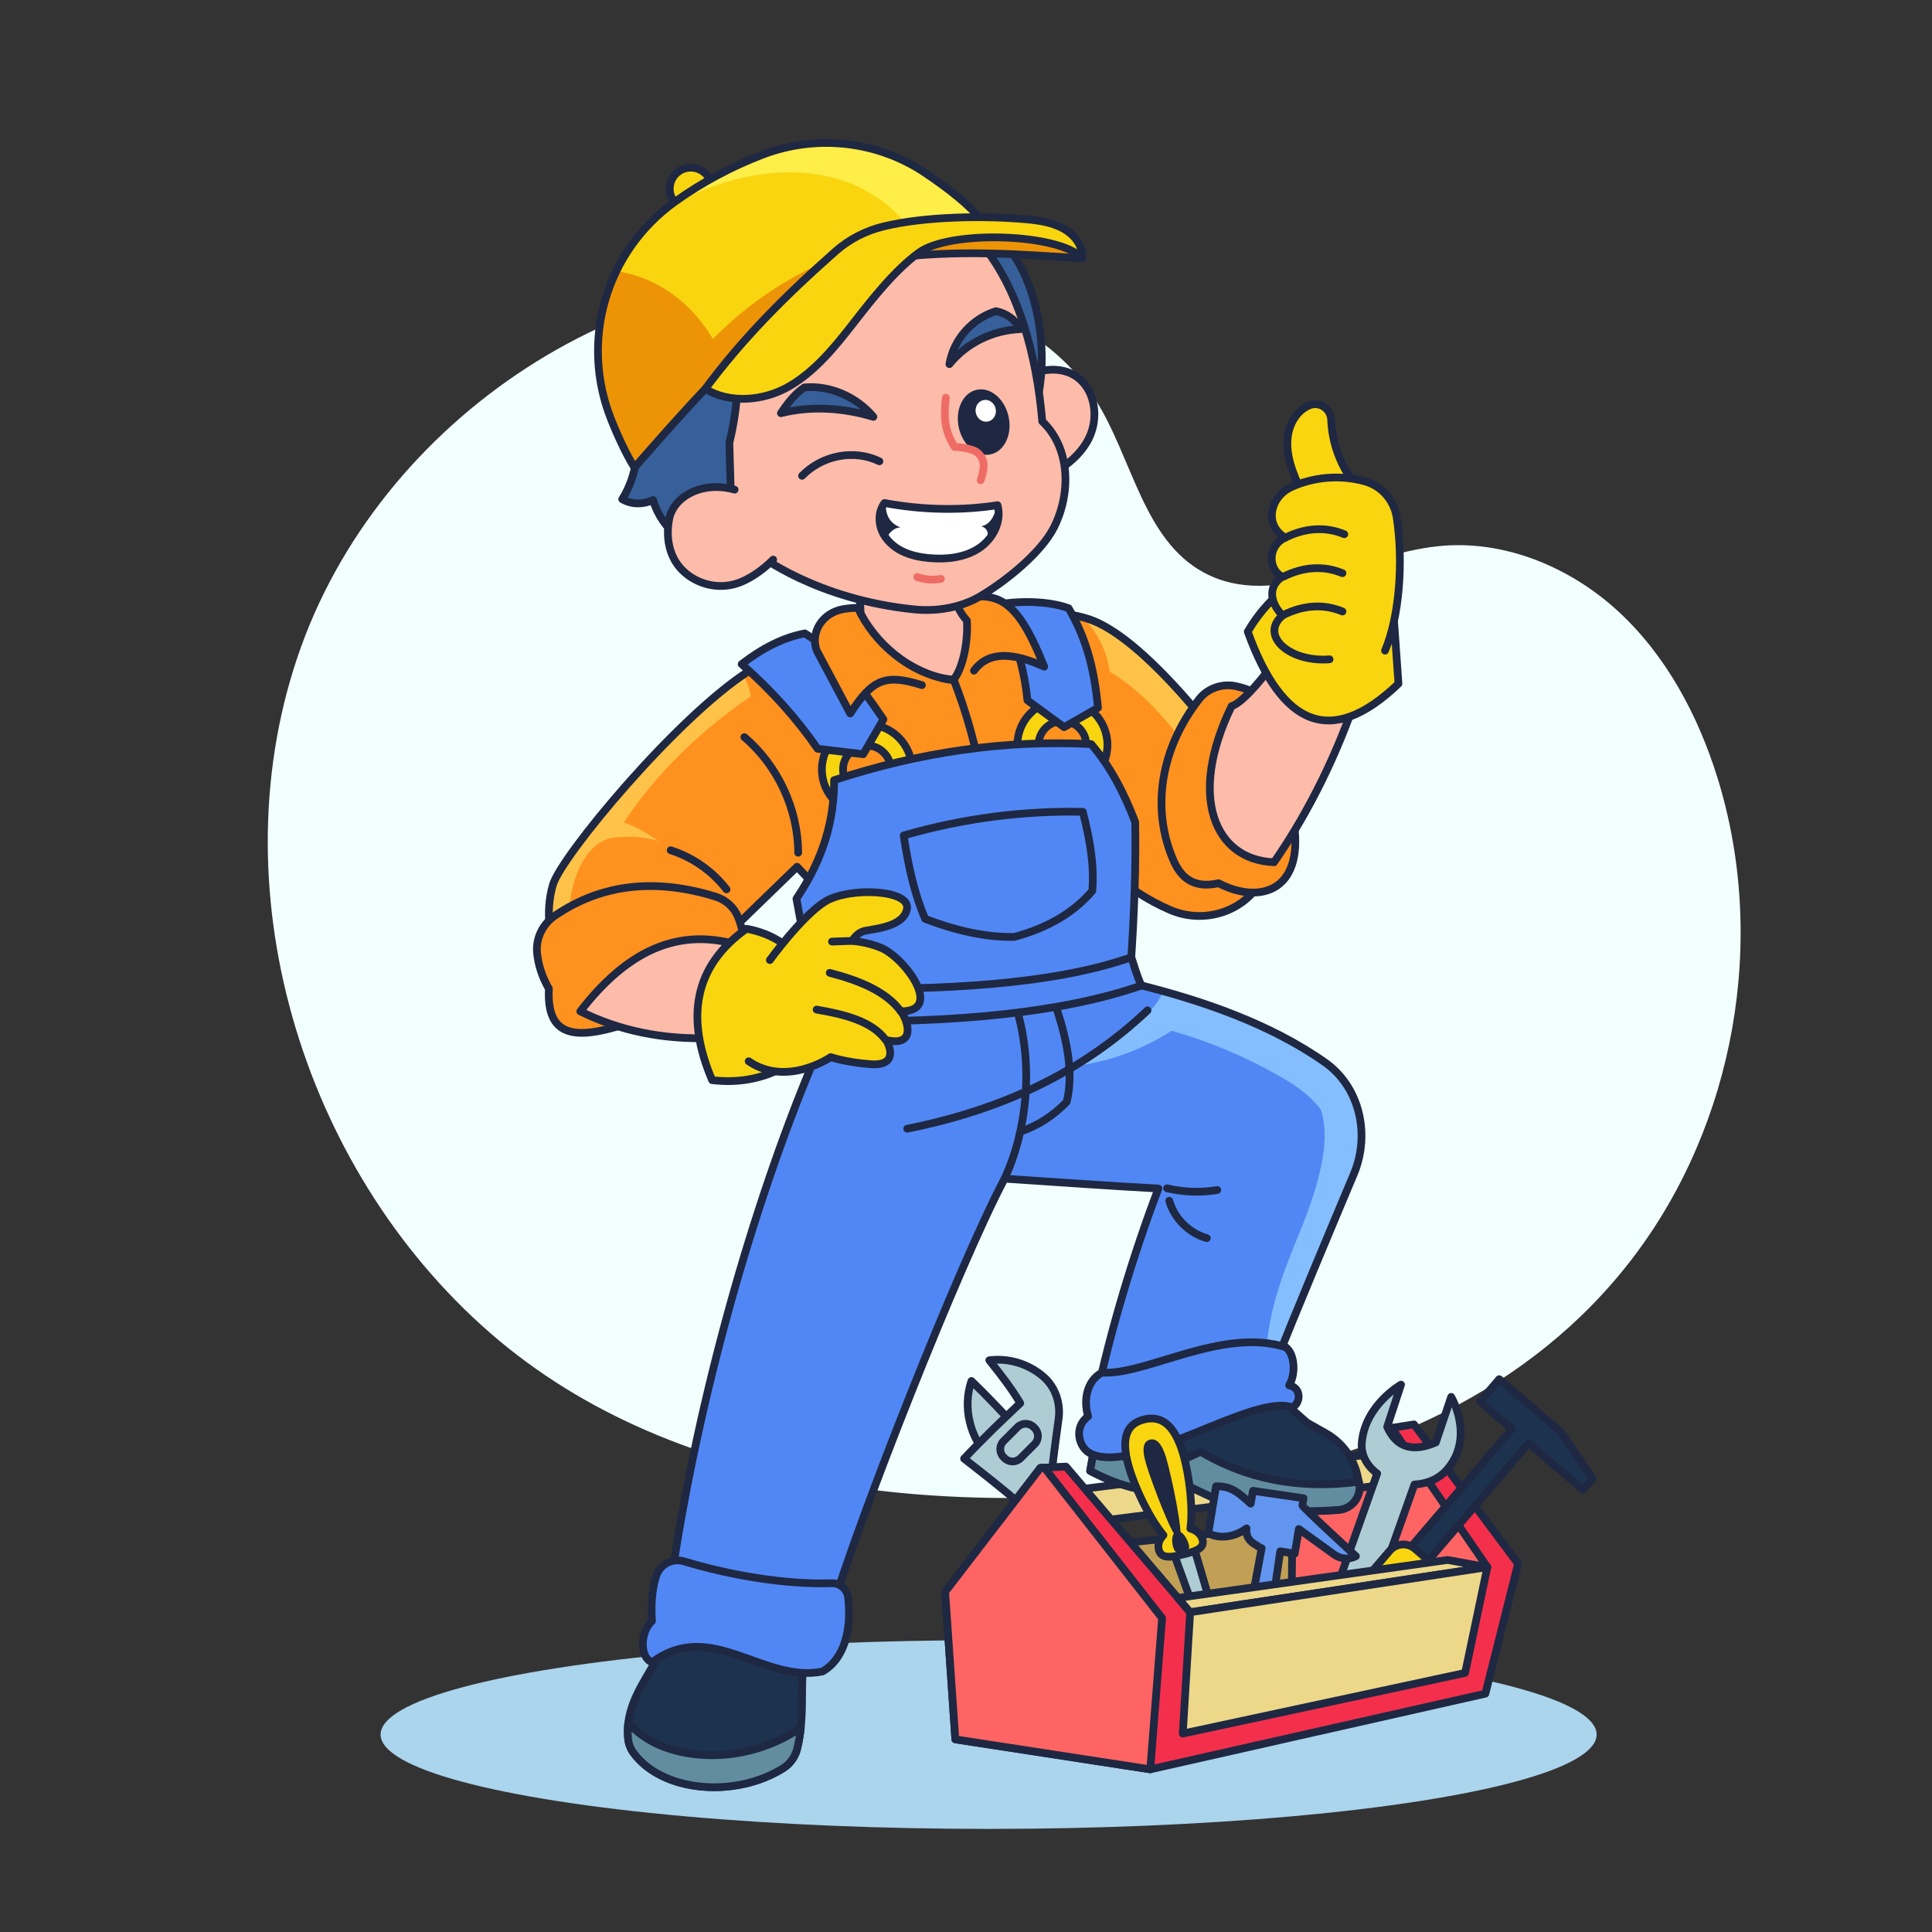 <?xml version="1.0" encoding="utf-8"?>
<!-- Generator: Adobe Illustrator 27.5.0, SVG Export Plug-In . SVG Version: 6.00 Build 0)  -->
<svg version="1.1" xmlns="http://www.w3.org/2000/svg" xmlns:xlink="http://www.w3.org/1999/xlink" x="0px" y="0px"
	 viewBox="0 0 500 500" style="enable-background:new 0 0 500 500;" xml:space="preserve">

<rect x="0" y="0" width="500" height="500" fill="#333333" stroke="none"/>

<g id="OBJECTS">
	<path style="fill:#F2FFFF;" d="M313.524,383.803c-64.326,9.306-137.587,3.922-186.683-38.844
		c-49.097-42.766-71.043-116.148-48.937-177.527c22.106-61.379,89.37-104.365,153.524-93.928c20.235,3.292,40.8,12.31,51.891,29.623
		c9.755,15.227,12.441,36.635,28.368,45.121c18.376,9.79,39.863-4.743,60.554-6.895c16.843-1.751,33.897,5.27,46.407,16.73
		c12.51,11.461,20.795,26.998,25.839,43.232c12.956,41.701,4.531,89.495-21.895,124.193
		C396.167,360.207,355.406,377.744,313.524,383.803z"/>
	<ellipse style="fill:#ABD4ED;" cx="255.853" cy="448.898" rx="157.352" ry="24.421"/>
	<g>
		<g>
			<g>
				<defs>
					<path id="SVGID_1_" d="M142.837,243.134c0,0-1.927-6.696,0.256-14.149c2.182-7.452,32.069-43.371,50.659-55.277
						c18.59-11.907,39.381-14.547,39.381-14.547s36.779-3.933,50.055,1.592c13.276,5.525,30.23,27.98,30.23,27.98
						c9.113,16.01,19.457,27.341,13.229,38.849c-4.535,8.38-14.97,11.682-23.735,7.944c-5.711-2.436-10.96-5.968-15.975-10.055
						l-74.442,5.433l-6.216-6.594l-16.566,16.063L142.837,243.134z"/>
				</defs>
				<use xlink:href="#SVGID_1_"  style="overflow:visible;fill:#FF911F;"/>
				<clipPath id="SVGID_00000172411420267460474740000009022642098479964288_">
					<use xlink:href="#SVGID_1_"  style="overflow:visible;"/>
				</clipPath>
				<g style="clip-path:url(#SVGID_00000172411420267460474740000009022642098479964288_);">
					<path style="fill:#FFC248;" d="M276.063,155.982c5.872,4.593,10.198,10.445,11.107,17.845
						c8.416,4.936,15.105,12.897,20.999,20.673c0.662-2.814,2.288-5.274,3.783-7.748c1.495-2.474,2.644-5.5,1.648-8.214
						c-0.393-1.071-1.091-1.999-1.781-2.909c-4.293-5.664-8.723-11.392-14.556-15.453c-5.833-4.061-13.387-6.267-20.164-4.126"/>
					<path style="fill:#FFC248;" d="M191.139,173.045c1.666,2.058,2.768,4.569,3.154,7.188
						c-12.706,8.637-24.088,19.456-32.899,32.654c3.341,1.024,6.149,2.83,9.036,4.798c-4.116-1.165-6.847-1.286-11.112-0.964
						c-8.233,0.62-12.37,12.656-11.961,20.902c-3.38,3.106-6.836,6.27-10.216,9.376c0.88-13.192,2.654-26.775,9.397-38.147
						c4.915-8.29,12.172-14.89,19.319-21.356c3.597-3.255,7.225-6.532,11.391-9.019c4.165-2.487,8.956-4.16,13.8-3.9"/>
				</g>
				
					<use xlink:href="#SVGID_1_"  style="overflow:visible;fill:none;stroke:#1E2842;stroke-width:2;stroke-linecap:round;stroke-linejoin:round;stroke-miterlimit:10;"/>
			</g>
			<g>
				<path style="fill:none;stroke:#1E2842;stroke-width:2;stroke-linecap:round;stroke-linejoin:round;stroke-miterlimit:10;" d="
					M246.812,175.881c3.401,8.75,5.822,17.501,7.263,26.251"/>
				<path style="fill:none;stroke:#1E2842;stroke-width:2;stroke-linecap:round;stroke-linejoin:round;stroke-miterlimit:10;" d="
					M192.642,190.774c8.647,7.346,13.871,18.564,13.93,29.91"/>
				<path style="fill:none;stroke:#1E2842;stroke-width:2;stroke-linecap:round;stroke-linejoin:round;stroke-miterlimit:10;" d="
					M188.022,230.172c-3.647-4.73-8.76-8.314-14.451-10.127"/>
			</g>
		</g>
		<g>
			<g>
				
					<path style="fill:#F9D510;stroke:#1E2842;stroke-width:2;stroke-linecap:round;stroke-linejoin:round;stroke-miterlimit:10;" d="
					M274.951,181.133c-6.437,0-11.654,5.216-11.654,11.654c0,6.437,5.216,11.654,11.654,11.654c6.437,0,11.654-5.216,11.654-11.654
					C286.605,186.35,281.389,181.133,274.951,181.133z M274.951,198.971c-3.419,0-6.183-2.765-6.183-6.183
					c0-3.409,2.764-6.174,6.183-6.174c3.409,0,6.174,2.765,6.174,6.174C281.125,196.206,278.361,198.971,274.951,198.971z"/>
				
					<path style="fill:#5187F5;stroke:#1E2842;stroke-width:2;stroke-linecap:round;stroke-linejoin:round;stroke-miterlimit:10;" d="
					M265.896,181.24l9.488,6.951l8.769-5.018c-1.049-11.154-3.419-18.587-7.586-25.75c-4.565-1.721-11.724-2.042-17.388-1.11
					C262.655,165.938,264.993,172.23,265.896,181.24z"/>
			</g>
			<g>
				
					<path style="fill:#F9D510;stroke:#1E2842;stroke-width:2;stroke-linecap:round;stroke-linejoin:round;stroke-miterlimit:10;" d="
					M224.359,187.474c-6.437,0-11.654,5.216-11.654,11.654c0,6.437,5.216,11.654,11.654,11.654c6.437,0,11.654-5.216,11.654-11.654
					C236.012,192.69,230.796,187.474,224.359,187.474z M224.359,205.311c-3.419,0-6.183-2.764-6.183-6.183
					c0-3.409,2.764-6.174,6.183-6.174c3.409,0,6.174,2.764,6.174,6.174C230.532,202.547,227.768,205.311,224.359,205.311z"/>
				
					<path style="fill:#5187F5;stroke:#1E2842;stroke-width:2;stroke-linecap:round;stroke-linejoin:round;stroke-miterlimit:10;" d="
					M211.586,193.775l11.813,1.419l5.231-9.023c-6.468-9.537-13.108-17.903-20.338-22.239c-5.486,1.012-10.934,3.762-16.351,7.949
					C199.786,178.795,206.312,186.1,211.586,193.775z"/>
			</g>
		</g>
		<g>
			<g>
				<g>
					<defs>
						<path id="SVGID_00000109007860041104796430000004895004697469164720_" d="M174.119,406.251
							c6.746-44.663,20.495-93.543,36.097-130.876c0.339-4.9,0.626-7.968,0.914-11.036c-1.331-12.117-3.172-21.94-5.013-31.762
							c7.062-10.413,9.809-20.541,9.747-30.665c22.073-7.261,44.336-10.501,66.543-9.336c4.641,5.467,8.198,11.851,11.381,20.159
							c0.202,11.129-0.195,22.268-1.006,35.001c0.873,2.529,1.5,5.068,2.635,7.3c15.504,3.912,33.2,9.834,47.486,19.91
							c9.047,6.381,11.752,18.665,7.473,28.876c-6.251,14.918-14.64,34.731-20.882,50.551c-14.77,6.61-32.522,8.306-45.96,8.281
							c3.685-17.857,9.88-38.328,16.267-55.061c-12.346-0.669-25.228-1.585-39.811-2.557
							c-11.785,22.211-38.13,89.078-44.829,111.959C200.157,416.28,185.614,413.608,174.119,406.251z"/>
					</defs>
					<use xlink:href="#SVGID_00000109007860041104796430000004895004697469164720_"  style="overflow:visible;fill:#5187F5;"/>
					<clipPath id="SVGID_00000099659081859835714920000011729687177352590233_">
						<use xlink:href="#SVGID_00000109007860041104796430000004895004697469164720_"  style="overflow:visible;"/>
					</clipPath>
					<path style="clip-path:url(#SVGID_00000099659081859835714920000011729687177352590233_);fill:#85BEFF;" d="M301.346,254.888
						c-0.492,3.12-2.553,5.79-4.949,7.847c-2.396,2.058-5.163,3.634-7.687,5.532c-3.699,2.782-7.013,6.333-11.417,7.754
						c9.24-1.079,18.117-4.21,25.931-9.258c9.263,2.565,18.713,6.567,27.095,11.273c3.349,1.881,6.639,3.948,9.362,6.658
						c1.804,1.796,3.352,3.903,4.377,6.222c1.243,2.816,3.87,4.789,6.892,5.379c1.934,0.378,3.901,0.569,5.914,0.544
						c-0.098-12.788-5.93-25.853-15.815-33.967c-9.885-8.114-23.439-11.567-36.001-9.17"/>
					<path style="clip-path:url(#SVGID_00000099659081859835714920000011729687177352590233_);fill:#85BEFF;" d="M339.164,281.171
						c2.942,5.885,7.697,12.215-2.878,37.915c-4.637,11.268-8.65,21.691-8.65,34.075c5.734,0.243,5.21-0.909,10.944-0.666
						c5.318-15.478,10.637-30.958,15.591-46.547c1.25-3.932,2.485-7.924,2.641-12.031c0.155-4.107-0.883-8.407-3.71-11.503
						c-2.827-3.096-7.664-4.673-11.629-3.087"/>
					
						<use xlink:href="#SVGID_00000109007860041104796430000004895004697469164720_"  style="overflow:visible;fill:none;stroke:#1E2842;stroke-width:2;stroke-linecap:round;stroke-linejoin:round;stroke-miterlimit:10;"/>
				</g>
				<g>
					<g>
						<path style="fill:none;stroke:#1E2842;stroke-width:2;stroke-linecap:round;stroke-linejoin:round;stroke-miterlimit:10;" d="
							M292.784,247.736c-20.284,7.112-48.583,8.541-79.45,8.149"/>
						<path style="fill:none;stroke:#1E2842;stroke-width:2;stroke-linecap:round;stroke-linejoin:round;stroke-miterlimit:10;" d="
							M295.418,255.037c-20.284,7.112-48.583,9.655-79.45,9.263"/>
					</g>
					
						<path style="fill:#5187F5;stroke:#1E2842;stroke-width:2;stroke-linecap:round;stroke-linejoin:round;stroke-miterlimit:10;" d="
						M233.87,216.214c16.144-4.643,31.594-6.416,46.352-6.117c2.025,7.781,2.966,14.215,2.47,20.443
						c-4.707,5.539-11.375,9.575-20.226,11.939c-7.452,0.117-15.157-1.658-23.028-4.672
						C236.766,231.661,235.065,224.263,233.87,216.214z"/>
					<path style="fill:none;stroke:#1E2842;stroke-width:2;stroke-linecap:round;stroke-linejoin:round;stroke-miterlimit:10;" d="
						M263.625,262.896c3.398,12.766,2.519,28.721-3.633,42.141"/>
					<path style="fill:none;stroke:#1E2842;stroke-width:2;stroke-linecap:round;stroke-linejoin:round;stroke-miterlimit:10;" d="
						M273.517,261.213c2.823,8.645,4.3,16.847,2.538,23.983c-3.719,3.755-7.644,6.175-11.722,7.572"/>
					<path style="fill:none;stroke:#1E2842;stroke-width:2;stroke-linecap:round;stroke-linejoin:round;stroke-miterlimit:10;" d="
						M234.789,292.115c23.877-4.771,45.005-14.291,62.185-30.629"/>
					<path style="fill:none;stroke:#1E2842;stroke-width:2;stroke-linecap:round;stroke-linejoin:round;stroke-miterlimit:10;" d="
						M302.021,307.523c4.249,1.019,8.703,1.174,13.013,0.454"/>
					<path style="fill:none;stroke:#1E2842;stroke-width:2;stroke-linecap:round;stroke-linejoin:round;stroke-miterlimit:10;" d="
						M302.601,310.769c1.322,4.583,5.128,8.366,9.719,9.659"/>
				</g>
			</g>
			<g>
				
					<path style="fill:#1D324F;stroke:#1E2842;stroke-width:2;stroke-linecap:round;stroke-linejoin:round;stroke-miterlimit:10;" d="
					M208.197,429.319c-1.035,5.207-0.273,11.273-0.957,17.817c-0.186,1.817-0.488,3.673-0.967,5.558
					c-0.528,2.051-1.837,3.829-3.634,4.953c-12.435,7.746-31.239,6.174-38.692-4.015c-0.791-1.084-1.27-2.374-1.397-3.712
					c-0.137-1.446-0.108-2.813,0.059-4.132c0.801-6.496,4.874-11.781,8.704-18.677l10.491-5.128L208.197,429.319z"/>
				
					<path style="fill:#628DA0;stroke:#1E2842;stroke-width:2;stroke-linecap:round;stroke-linejoin:round;stroke-miterlimit:10;" d="
					M207.24,447.137c-0.186,1.817-0.488,3.673-0.967,5.558c-0.528,2.051-1.837,3.829-3.634,4.953
					c-12.435,7.746-31.239,6.174-38.692-4.015c-0.791-1.084-1.27-2.374-1.397-3.712c-0.137-1.446-0.108-2.813,0.059-4.132
					c1.485,1.749,3.292,3.233,5.265,4.406c3.458,2.061,7.404,3.214,11.39,3.741C189.002,455.215,199.152,452.675,207.24,447.137z"/>
			</g>
			<path style="fill:#5187F5;stroke:#1E2842;stroke-width:2;stroke-linecap:round;stroke-linejoin:round;stroke-miterlimit:10;" d="
				M177.008,404.07c12.099,3.648,26.189,6.04,38.248,5.667c2.159-0.067,4.012,1.568,4.249,3.714c0.95,8.586-1.107,15.98-6.648,19.13
				c-15.336,3.125-28.847-13.793-44.124-2.364c-3.292-1.336-3.018-7.99,0-10.7c-0.229-3.632-0.139-7.926,1.107-11.713
				C170.818,404.832,174.012,403.166,177.008,404.07z"/>
		</g>
		<g>
			<path style="fill:#FF911F;stroke:#1E2842;stroke-width:2;stroke-linecap:round;stroke-linejoin:round;stroke-miterlimit:10;" d="
				M327.968,181.943c-1.29-2.063-4.599-3.582-8.053-4.348c-3.58-0.794-7.358,0.53-9.509,3.261
				c-9.885,12.55-12.666,28.292-6.668,41.903c1.963,4.454,4.9,6.387,9.12,6.177c0.82-0.041,1.646-0.159,2.492-0.36
				c10.395,5.421,21.972,2.314,19.561-15.229L327.968,181.943z"/>
			<path style="fill:#FDBBAA;stroke:#1E2842;stroke-width:2;stroke-linecap:round;stroke-linejoin:round;stroke-miterlimit:10;" d="
				M330.242,170.729c-2.081,3.065-8.282,11.034-11.506,12.024c-11.391,23.375-4.385,39.818,10.991,40.389
				c9.146-13.185,16.458-28.309,21.548-43.498L330.242,170.729z"/>
			<g>
				
					<path style="fill:#F9D510;stroke:#1E2842;stroke-width:2;stroke-linecap:round;stroke-linejoin:round;stroke-miterlimit:10;" d="
					M350.367,124.91c-3.574-4.633-5.629-10.406-5.861-16.248c-0.118-2.975-3.156-4.921-5.86-3.674
					c-0.495,0.228-0.965,0.503-1.398,0.818c-2.082,1.519-3.387,3.953-3.857,6.487c-0.47,2.534-0.16,5.163,0.531,7.646
					c0.69,2.483,1.751,4.844,2.808,7.194"/>
				
					<path style="fill:#F9D510;stroke:#1E2842;stroke-width:2;stroke-linecap:round;stroke-linejoin:round;stroke-miterlimit:10;" d="
					M331.82,152.863c-3.552,2.985-6.581,6.592-8.907,10.606c8.821,24.411,21.553,30.188,39.006,13.475l-1.507-21.412"/>
				
					<path style="fill:#F9D510;stroke:#1E2842;stroke-width:2;stroke-linecap:round;stroke-linejoin:round;stroke-miterlimit:10;" d="
					M358.445,168.383c3.722-8.781,4.775-23.005,3.018-34.457c-0.688-4.487-3.945-8.202-8.328-9.382
					c-6.445-1.735-13.188-1.085-18.88,1.483c-2.553,1.152-4.515,3.443-4.984,6.204c-0.437,2.577,0.44,5.125,3.343,6.936
					c-4.497,1.987-4.572,8.124-0.765,10.084c-3.864,2.572-3.109,6.832,0.075,10.042c-6.003,5.073,1.649,12.157,12.165,11.337"/>
				
					<path style="fill:#F9D510;stroke:#1E2842;stroke-width:2;stroke-linecap:round;stroke-linejoin:round;stroke-miterlimit:10;" d="
					M332.615,139.167c5.182-2.614,10.487-2.91,15.29-0.905"/>
				
					<path style="fill:#F9D510;stroke:#1E2842;stroke-width:2;stroke-linecap:round;stroke-linejoin:round;stroke-miterlimit:10;" d="
					M332.144,149.251c5.182-2.614,10.487-2.91,15.29-0.905"/>
				
					<path style="fill:#F9D510;stroke:#1E2842;stroke-width:2;stroke-linecap:round;stroke-linejoin:round;stroke-miterlimit:10;" d="
					M332.144,159.161c5.182-2.614,10.487-2.91,15.29-0.905"/>
			</g>
		</g>
		<g>
			<path style="fill:#FF911F;stroke:#1E2842;stroke-width:2;stroke-linecap:round;stroke-linejoin:round;stroke-miterlimit:10;" d="
				M192.822,246.424c-0.123-3.137-0.67-6.155-1.783-9.016c-0.999-2.566-3.19-4.542-5.868-5.369
				c-15.211-4.697-29.133-3.495-41.488,4.885c-3.237,2.196-5.078,5.903-4.686,9.736c0.321,3.134,1.32,6.21,3.053,9.221
				c-0.616,12.277,6.457,13.392,19.448,9.255L192.822,246.424z"/>
			<path style="fill:#FDBBAA;stroke:#1E2842;stroke-width:2;stroke-linecap:round;stroke-linejoin:round;stroke-miterlimit:10;" d="
				M192.822,245.128c-17.559-6.046-31.129,1.716-42.641,16.605c10.134,5.03,21.379,7.35,33.752,6.924L192.822,245.128z"/>
			<g>
				
					<path style="fill:#F9D510;stroke:#1E2842;stroke-width:2;stroke-linecap:round;stroke-linejoin:round;stroke-miterlimit:10;" d="
					M205.159,246.214c-3.458-3.186-7.494-5.04-11.981-5.853c-13.68,9.739-15.737,23.113-8.877,39.178
					c5.67,0.686,10.934-0.029,15.816-2.058"/>
				
					<path style="fill:#F9D510;stroke:#1E2842;stroke-width:2;stroke-linecap:round;stroke-linejoin:round;stroke-miterlimit:10;" d="
					M199.236,248.465c0,0,8.229-11.359,14.307-15.137c6.078-3.778,22.073-3.182,21.186,1.881c-0.886,5.063-9.821,5.205-11.534,5.879
					c-1.713,0.674-2.625,2.412-2.625,2.412s3.808,0.267,7.44,1.785c6.181,2.583,16.377,16.517,5.123,16.447
					c1.467,1.671,4.486,9.395-3.841,7.416c1.101,1.626,2.991,6.763-3.916,6.271c-6.414-0.457-10.394-1.839-10.394-1.839
					s-11.318,7.839-21.23,1.074"/>
				
					<path style="fill:#F9D510;stroke:#1E2842;stroke-width:2;stroke-linecap:round;stroke-linejoin:round;stroke-miterlimit:10;" d="
					M233.134,261.732c-3.812-5.144-10.617-7.935-18.402-9.955"/>
				
					<path style="fill:#F9D510;stroke:#1E2842;stroke-width:2;stroke-linecap:round;stroke-linejoin:round;stroke-miterlimit:10;" d="
					M229.111,268.995c-3.545-4.695-10.481-6.467-17.777-7.717"/>
				
					<line style="fill:#F9D510;stroke:#1E2842;stroke-width:2;stroke-linecap:round;stroke-linejoin:round;stroke-miterlimit:10;" x1="220.57" y1="243.5" x2="215.324" y2="243.684"/>
			</g>
		</g>
		<path style="fill:none;stroke:#1E2842;stroke-width:2;stroke-linecap:round;stroke-linejoin:round;stroke-miterlimit:10;" d="
			M302.208,305.996"/>
		<g>
			<g>
				
					<path style="fill:#AECCD4;stroke:#1E2842;stroke-width:2;stroke-linecap:round;stroke-linejoin:round;stroke-miterlimit:10;" d="
					M262.625,368.967c-3.531-3.787-7.061-7.574-11.22-11.571c-2.335,6.81-0.402,14.889,4.763,19.904
					C258.429,375.044,260.69,372.787,262.625,368.967z"/>
				
					<path style="fill:#AECCD4;stroke:#1E2842;stroke-width:2;stroke-linecap:round;stroke-linejoin:round;stroke-miterlimit:10;" d="
					M282.166,444.489l-18.506-55.59c-4.562-3.919-9.36-7.66-14.158-11.401c5.337-5.666,9.939-10.014,14.541-14.362
					c-2.427-4.078-5.22-7.592-8.013-11.105c5.232-0.647,10.214,1.039,13.892,4.157c3.187,2.702,4.632,6.924,4.041,11.06
					c-0.663,4.637-1.23,9.201-1.789,13.757c-0.122,0.996-0.027,2.011,0.282,2.966c6.218,19.263,13.542,37.568,22.034,56.467
					C292.459,444.043,288.311,446.344,282.166,444.489z"/>
				
					<path style="fill:#AECCD4;stroke:#1E2842;stroke-width:2;stroke-linecap:round;stroke-linejoin:round;stroke-miterlimit:10;" d="
					M267.754,373.742l-3.621,3.621c-1.149,1.149-3.012,1.149-4.16,0l-0.25-0.25c-1.149-1.149-1.149-3.012,0-4.161l3.621-3.621
					c1.149-1.149,3.012-1.149,4.16,0l0.25,0.25C268.903,370.73,268.903,372.593,267.754,373.742z"/>
			</g>
			
				<polygon style="fill:#FF6464;stroke:#1E2842;stroke-width:2;stroke-linecap:round;stroke-linejoin:round;stroke-miterlimit:10;" points="
				360.426,369.538 329.398,395.578 334.931,427.117 385.801,418.868 391.718,403.219 			"/>
			<path style="fill:#EDD88A;stroke:#1E2842;stroke-width:2;stroke-linecap:round;stroke-linejoin:round;stroke-miterlimit:10;" d="
				M275.523,385.977c15.644-2.183,66.223-8.07,81.737-9.867c2.434-0.282,4.567,1.621,4.567,4.072l0,0
				c0,2.064-1.534,3.805-3.581,4.066l-81.479,10.373c-2,0.255-3.888-0.983-4.453-2.919l-0.151-0.519
				C271.463,388.783,273.048,386.322,275.523,385.977z"/>
			<g>
				
					<polygon style="fill:#C1A056;stroke:#1E2842;stroke-width:2;stroke-linecap:round;stroke-linejoin:round;stroke-miterlimit:10;" points="
					334.468,394.654 334.225,420.608 287.607,426.061 281.425,400.368 				"/>
			</g>
			<g>
				
					<path style="fill:#1D324F;stroke:#1E2842;stroke-width:2;stroke-linecap:round;stroke-linejoin:round;stroke-miterlimit:10;" d="
					M346.4,390.763c-6.838,0.527-13.773,0.44-20.797-0.215c-4.435-0.41-8.762-1.582-12.797-3.468l-5.998-2.803l-4.728,1.963
					c-7.678-0.264-14.096-2.491-19.947-5.578l1.358-7.639l0.02-0.127l46.8-13.412l4.21,5.392l3.751,3.302l4.874,2.755
					c4.249,2.413,7.258,6.516,8.245,11.273l0.273,1.27l0.059,0.283C352.437,387.208,349.936,390.5,346.4,390.763z"/>
				
					<path style="fill:#628DA0;stroke:#1E2842;stroke-width:2;stroke-linecap:round;stroke-linejoin:round;stroke-miterlimit:10;" d="
					M346.4,390.763c-6.838,0.527-13.773,0.44-20.797-0.215c-4.435-0.41-8.762-1.582-12.797-3.468l-5.998-2.803l-4.728,1.963
					c-7.678-0.264-14.096-2.491-19.947-5.578l1.358-7.639c6.004,3.647,12.095,6.745,18.697,6.633l8.528-3.946
					c11.635,6.901,25.108,9.868,40.949,7.766l0.059,0.283C352.437,387.208,349.936,390.5,346.4,390.763z"/>
			</g>
			<path style="fill:#5187F5;stroke:#1E2842;stroke-width:2;stroke-linecap:round;stroke-linejoin:round;stroke-miterlimit:10;" d="
				M285.178,355.222c11.305,0.805,31.046-11.807,47.586-6.564c2.21,1.658,2.734,6.669,0.867,9.872
				c3.054,0.524,3.175,4.378,0.837,5.728c-9.919-3.845-39.987,17.367-52.027,12.034c-3.289-1.457-4.715-6.896-0.835-9.756
				C280.323,362.33,281.273,357.347,285.178,355.222z"/>
			<g>
				
					<polygon style="fill:#F42F4C;stroke:#1E2842;stroke-width:2;stroke-linecap:round;stroke-linejoin:round;stroke-miterlimit:10;" points="
					392.868,404.693 384.419,438.316 297.695,457.901 247.241,450.145 244.604,411.961 269.259,379.882 270.285,379.833 
					275.863,379.549 304.855,413.543 308.01,417.246 384.917,405.582 360.164,369.537 365.937,368.638 				"/>
				
					<polygon style="fill:#FF6464;stroke:#1E2842;stroke-width:2;stroke-linecap:round;stroke-linejoin:round;stroke-miterlimit:10;" points="
					300.752,418.77 297.695,457.902 247.241,450.146 244.604,411.962 269.259,379.883 270.285,379.834 				"/>
			</g>
			<g>
				<g>
					
						<polygon style="fill:#AECCD4;stroke:#1E2842;stroke-width:2;stroke-linecap:round;stroke-linejoin:round;stroke-miterlimit:10;" points="
						303.685,401.787 315.414,434.191 314.656,437.038 317.178,440.417 321.001,439.139 320.63,435.342 318.713,433.423 
						308.988,400.469 					"/>
					<g>
						
							<path style="fill:#F9D510;stroke:#1E2842;stroke-width:2;stroke-linecap:round;stroke-linejoin:round;stroke-miterlimit:10;" d="
							M311.192,398.388c0.681,2.327-1.795,3.112-4.91,3.877c-3.115,0.765-5.687,1.221-6.368-1.106
							c-0.395-1.349,0.097-2.763,1.188-3.858c-3.48-4.165-7.279-11.925-8.933-17.579c-2.456-8.396,0.027-11.416,3.901-12.368
							c3.875-0.952,7.672,0.526,10.128,8.921c1.654,5.654,2.6,14.115,1.859,19.317C309.601,396.039,310.798,397.039,311.192,398.388
							z"/>
						<g>
							<path style="fill:#1E2842;" d="M301.857,377.461c1.274,4.356,4.786,20.695,3.327,21.053
								c-1.459,0.358-7.335-15.4-8.609-19.755c-1.274-4.356-0.433-5.813,1.026-6.172S300.583,373.105,301.857,377.461z"/>
							<path style="fill:#1E2842;" d="M307.576,399.437c0.586,1.827-0.405,1.858-1.498,2.126c-1.093,0.269-1.934,0.647-2.46-1.154
								c-0.584-1.997-0.172-3.834,0.922-4.103C305.632,396.038,306.939,397.453,307.576,399.437z"/>
						</g>
					</g>
				</g>
				
					<path style="fill:#AECCD4;stroke:#1E2842;stroke-width:2;stroke-linecap:round;stroke-linejoin:round;stroke-miterlimit:10;" d="
					M375.567,361.512l-3.98,11.793c-6.02,2.59-10.227,1.272-12.589-4.045l3.589-10.926c0,0-9.293,5.242-10.15,14.982
					c-0.29,3.297,1.38,6.098,3.978,8.036l-17.633,49.663c3.43,0.099,6.917,0.412,10.156,1.38l17.117-48.21
					c3.25-0.162,6.423-1.42,8.635-4.087C381.606,371.772,375.567,361.512,375.567,361.512z"/>
				<g>
					
						<path style="fill:#6295EF;stroke:#1E2842;stroke-width:2;stroke-linecap:round;stroke-linejoin:round;stroke-miterlimit:10;" d="
						M350.912,402.742c-1.808,0.935-3.988,0.757-5.629-0.427l-9.142-6.604l-1.063,6.388l-3.742-0.623l-6.06,41.29l-6.89,1.519
						l8.125-43.613l-0.256-0.042l-1.992-1.305c-1.253-0.826-1.902-2.309-1.656-3.782c-3.086,2.298-7.113,2.832-9.904,1.224
						l2.017-12.114c3.72-0.076,5.549,1.372,8.953,4.487l0.598-3.314l13.089,1.916c0,0-0.243,1.458-0.305,1.834
						c-0.033,0.195,3.435,3.491,6.912,6.727C347.427,399.551,350.912,402.742,350.912,402.742z"/>
				</g>
				<g>
					
						<polygon style="fill:#1D324F;stroke:#1E2842;stroke-width:2;stroke-linecap:round;stroke-linejoin:round;stroke-miterlimit:10;" points="
						412.166,382.651 409.677,385.561 395.61,373.525 364.528,409.854 360.189,406.142 391.271,369.813 383.013,362.748 
						387.993,356.928 403.951,370.581 					"/>
					
						<path style="fill:#F9D510;stroke:#1E2842;stroke-width:2;stroke-linecap:round;stroke-linejoin:round;stroke-miterlimit:10;" d="
						M341.729,434.834l-2.686-2.298c-1.939-1.659-2.166-4.575-0.507-6.514l21.133-24.7c1.659-1.939,4.575-2.166,6.514-0.507
						l2.686,2.298c1.939,1.659,2.166,4.575,0.507,6.514l-21.133,24.7C346.584,436.266,343.668,436.492,341.729,434.834z"/>
				</g>
			</g>
			<g>
				
					<polygon style="fill:#EDD88A;stroke:#1E2842;stroke-width:2;stroke-linecap:round;stroke-linejoin:round;stroke-miterlimit:10;" points="
					384.917,405.582 308.01,417.246 304.855,413.543 374.641,403.716 				"/>
				
					<polygon style="fill:#EDD88A;stroke:#1E2842;stroke-width:2;stroke-linecap:round;stroke-linejoin:round;stroke-miterlimit:10;" points="
					384.917,405.582 379.173,432.953 306.096,448.651 307.434,426.652 308.01,417.246 				"/>
			</g>
		</g>
		<g>
			<g>
				
					<path style="fill:#FF911F;stroke:#1E2842;stroke-width:2;stroke-linecap:round;stroke-linejoin:round;stroke-miterlimit:10;" d="
					M247.795,174.223v-19.281c4.852-0.528,6.039-0.857,8.577-0.325c6.252,1.199,9.998,8.374,13.873,17.919
					c-7.854-3.568-14.291-4.219-18.186,1.028"/>
				
					<path style="fill:#FDBBAA;stroke:#1E2842;stroke-width:2;stroke-linecap:round;stroke-linejoin:round;stroke-miterlimit:10;" d="
					M222.209,152.863c0.542,3.162,0.616,6.391,0.305,10.605c6.485,3.747,14.049,11.824,24.299,12.414
					c2.801-3.641,3.737-10.971,3.405-15.303c-1.909-2.062-3.067-4.692-3.253-7.385C238.511,153.498,230.025,153.052,222.209,152.863
					z"/>
				
					<path style="fill:#FF911F;stroke:#1E2842;stroke-width:2;stroke-linecap:round;stroke-linejoin:round;stroke-miterlimit:10;" d="
					M246.219,175.973c-10.76-1.563-20.005-9.555-24.21-18.681c-1.334,0.032-2.598,0.148-3.789,0.353
					c-5.349,0.917-8.558,5.957-6.874,10.674l8.696,16.335c5.791-8.974,9.128-10.284,18.555-7.347"/>
			</g>
			<g>
				
					<path style="fill:#FDBBAA;stroke:#1E2842;stroke-width:2;stroke-linecap:round;stroke-linejoin:round;stroke-miterlimit:10;" d="
					M257.884,106.964c1.892-7.31,9.983-12.597,17.229-11c6.026,1.327,8.88,7.517,7.95,13.446
					c-1.205,7.684-8.359,12.349-14.82,15.333"/>
				
					<path style="fill:#375F99;stroke:#1E2842;stroke-width:2;stroke-linecap:round;stroke-linejoin:round;stroke-miterlimit:10;" d="
					M259.316,62.014c10.36,11.325,13.054,33.1,7.38,47.361c-3.604-13.651-9.138-31.055-17.214-42.635
					C251.287,65.025,253.485,63.726,259.316,62.014z"/>
				
					<path style="fill:#FDBBAA;stroke:#1E2842;stroke-width:2;stroke-linecap:round;stroke-linejoin:round;stroke-miterlimit:10;" d="
					M196.136,143.407c0,0-28.848-21.243-31.246-38.43c-2.398-17.187,5.424-35.413,19.534-45.515
					c8.73-6.25,19.43-9.413,30.143-10.118c15.21-1.002,28.809,1.614,38.846,13.087c10.153,11.605,14.922,29.762,16.321,46.618
					c7.252,6.832,7.515,18.568,3.018,27.459c-3.215,6.357-12.032,13.626-19.009,17.769c-4.967,2.95-11.212,4.015-16.961,3.452
					C211.303,155.23,196.136,143.407,196.136,143.407z"/>
				
					<path style="fill:#375F99;stroke:#1E2842;stroke-width:2;stroke-linecap:round;stroke-linejoin:round;stroke-miterlimit:10;" d="
					M189.235,131.242c-0.159-5.546-0.317-11.092-0.476-16.638c2.352-9.635,2.804-19.297,1.288-28.777
					c-8.491,7.45-16.982,14.901-26.045,23.215c1.838,6.738,0.733,14.224-2.973,20.143c2.326,1.406,5.419,1.436,7.968,0.226
					c1.137,3.814,3.508,7.249,6.624,9.72C180.021,135.961,184.563,132.99,189.235,131.242z"/>
				
					<path style="fill:#FDBBAA;stroke:#1E2842;stroke-width:2;stroke-linecap:round;stroke-linejoin:round;stroke-miterlimit:10;" d="
					M190.119,126.721c-8.21-2.336-15.847,1.697-16.955,7.684c-0.945,5.105,0.136,10.457,4.237,13.91
					c4.017,3.382,9.681,4.318,14.519,2.239c3.08-1.323,5.813-3.388,8.182-5.734"/>
				<g>
					
						<circle style="fill:#F9D510;stroke:#1E2842;stroke-width:2;stroke-linecap:round;stroke-linejoin:round;stroke-miterlimit:10;" cx="178.773" cy="48.831" r="5.44"/>
					
						<path style="fill:#ED9406;stroke:#1E2842;stroke-width:2;stroke-linecap:round;stroke-linejoin:round;stroke-miterlimit:10;" d="
						M228.667,66.998c19.863-2.598,35.46-1.103,51.428-0.153c0.266-3.525-1.83-4.578-4.114-6.198
						c-11.398-3.156-23.527-3.641-35.14-1.403C236.463,60.087,228.879,63.256,228.667,66.998z"/>
					<g>
						<defs>
							<path id="SVGID_00000023962939975887161660000016836139434430892424_" d="M158.173,108.583
								c1.883,4.714,3.938,9.038,6.016,12.421c13.13-14.98,25.286-28.727,39.506-40.285c14.221-11.558,30.736-20.927,49.718-24.3
								c-2.36-3.174-7.893-7.572-13.998-11.673c-12.332-8.285-28.129-10.046-42.066-4.71c-8.138,3.116-15.811,7.227-22.777,12.254
								C156.661,65.213,150.083,88.33,158.173,108.583z"/>
						</defs>
						<use xlink:href="#SVGID_00000023962939975887161660000016836139434430892424_"  style="overflow:visible;fill:#F9D510;"/>
						<clipPath id="SVGID_00000083058098765605901280000008078768858569029513_">
							<use xlink:href="#SVGID_00000023962939975887161660000016836139434430892424_"  style="overflow:visible;"/>
						</clipPath>
						<path style="clip-path:url(#SVGID_00000083058098765605901280000008078768858569029513_);fill:#ED9406;" d="M162.834,133.944
							c-8.292-7.757-13.699-18.314-16.208-29.388c-2.508-11.074-1.93-23.03,0.03-34.214c7.223-1.468,14.899-0.612,21.621,2.411
							c6.721,3.024,12.519,8.599,16.211,14.978c10.767-10.986,24.29-19.249,38.978-23.817
							c-12.319,17.634-25.533,35.234-39.145,51.891c-5.846,7.153-11.761,14.374-19.083,20.007"/>
						<path style="clip-path:url(#SVGID_00000083058098765605901280000008078768858569029513_);fill:#FFED48;" d="M168.701,55.575
							c7.243-4.067,14.885-7.545,22.971-9.449c8.086-1.904,16.659-2.185,24.656,0.065c7.996,2.251,15.37,7.163,19.821,14.177
							c9.427-3.19,18.82-4.68,28.758-4.126c-10.463-15.834-29.628-25.255-48.599-24.71c-18.971,0.544-37.242,10.716-48.41,26.061"/>
						
							<use xlink:href="#SVGID_00000023962939975887161660000016836139434430892424_"  style="overflow:visible;fill:none;stroke:#1E2842;stroke-width:2;stroke-linecap:round;stroke-linejoin:round;stroke-miterlimit:10;"/>
					</g>
					
						<path style="fill:#F9D510;stroke:#1E2842;stroke-width:2;stroke-linecap:round;stroke-linejoin:round;stroke-miterlimit:10;" d="
						M182.539,100.624c9.516-12.85,20.538-23.976,33.746-35.627c3.539-3.122,7.815-5.285,12.4-6.401
						c10.766-2.623,26.067-2.817,36.815-1.845c3.232,0.293,6.526,0.761,9.405,2.259c2.879,1.498,5.306,4.211,5.19,7.836
						c-5.735-6.437-34.136-7.385-42.224-1.505c-6.315,4.591-12.183,12.09-16.979,18.25c-4.797,6.16-9.839,12.391-16.572,16.343
						C197.586,103.886,188.629,104.464,182.539,100.624z"/>
				</g>
				<g>
					
						<path style="fill:#375F99;stroke:#1E2842;stroke-width:2;stroke-linecap:round;stroke-linejoin:round;stroke-miterlimit:10;" d="
						M202.106,106.938c7.627-1.922,15.932-1.451,23.926,0.937c-4.286-5.133-11.193-8.237-17.854-7.605
						C206.023,101.725,204.253,103.679,202.106,106.938z"/>
					<g>
						<path style="fill:#1E2842;" d="M261.022,107.849c0.992,4.615-1.09,8.977-4.65,9.742c-3.56,0.765-7.251-2.355-8.243-6.971
							c-0.992-4.615,1.09-8.977,4.65-9.742C256.34,100.113,260.03,103.234,261.022,107.849z"/>
						<path style="fill:#FFFFFF;" d="M257.676,105.762c0.329,1.529-0.553,3.016-1.971,3.321c-1.417,0.305-2.833-0.688-3.161-2.218
							c-0.329-1.53,0.553-3.016,1.971-3.321C255.932,103.239,257.347,104.232,257.676,105.762z"/>
					</g>
					<path style="fill:none;stroke:#1E2842;stroke-width:2;stroke-linecap:round;stroke-linejoin:round;stroke-miterlimit:10;" d="
						M227.597,119.387c-6.569-3.156-14.758-1.621-20.025,3.754"/>
					<path style="fill:none;stroke:#EF6C65;stroke-width:2;stroke-linecap:round;stroke-linejoin:round;stroke-miterlimit:10;" d="
						M244.787,102.928c-0.514,4.789-0.512,8.326,2.26,12.727c1.47,0.056,2.934,0.262,4.548,0.771
						c1.945,0.614,3.182,2.54,2.953,4.566c-0.126,1.117-0.378,2.219-0.751,3.279"/>
					
						<path style="fill:#375F99;stroke:#1E2842;stroke-width:2;stroke-linecap:round;stroke-linejoin:round;stroke-miterlimit:10;" d="
						M257.736,80.532c-6.106,1.943-10.936,7.205-12.031,13.709c4.318-5.399,11.249-8.821,18.34-9.054
						C262.903,82.85,260.575,81.078,257.736,80.532z"/>
					<path style="fill:none;stroke:#EF6C65;stroke-width:2;stroke-linecap:round;stroke-linejoin:round;stroke-miterlimit:10;" d="
						M243.505,149.802c-2.037,0.378-4.171,0.217-6.128-0.462"/>
					<g>
						
							<path style="fill:#FFFFFF;stroke:#1E2842;stroke-width:2;stroke-linecap:round;stroke-linejoin:round;stroke-miterlimit:10;" d="
							M258.157,130.746c-9.627,1.475-19.513,1.243-29.244-0.567c-1.516,2.017-1.665,4.872-0.686,7.198
							c0.978,2.326,2.961,4.136,5.221,5.259c2.259,1.123,4.786,1.611,7.301,1.817c4.316,0.354,8.874-0.152,12.51-2.506
							C256.893,139.592,259.338,135.07,258.157,130.746z"/>
						<path style="fill:#1E2842;" d="M229.209,130.74c0.076,2.61,1.063,4.69,3.816,5.742c-1.563,0.096-2.671,1.116-3.529,2.641
							C229.495,139.123,225.449,134.214,229.209,130.74z"/>
						<path style="fill:#1E2842;" d="M257.972,131.086c-0.679,2.495-1.662,4.622-3.996,5.113c1.138,0.388,1.892,1.15,1.605,2.925
							C255.581,139.123,259.017,135.897,257.972,131.086z"/>
					</g>
				</g>
			</g>
		</g>
	</g>
</g>
</svg>
